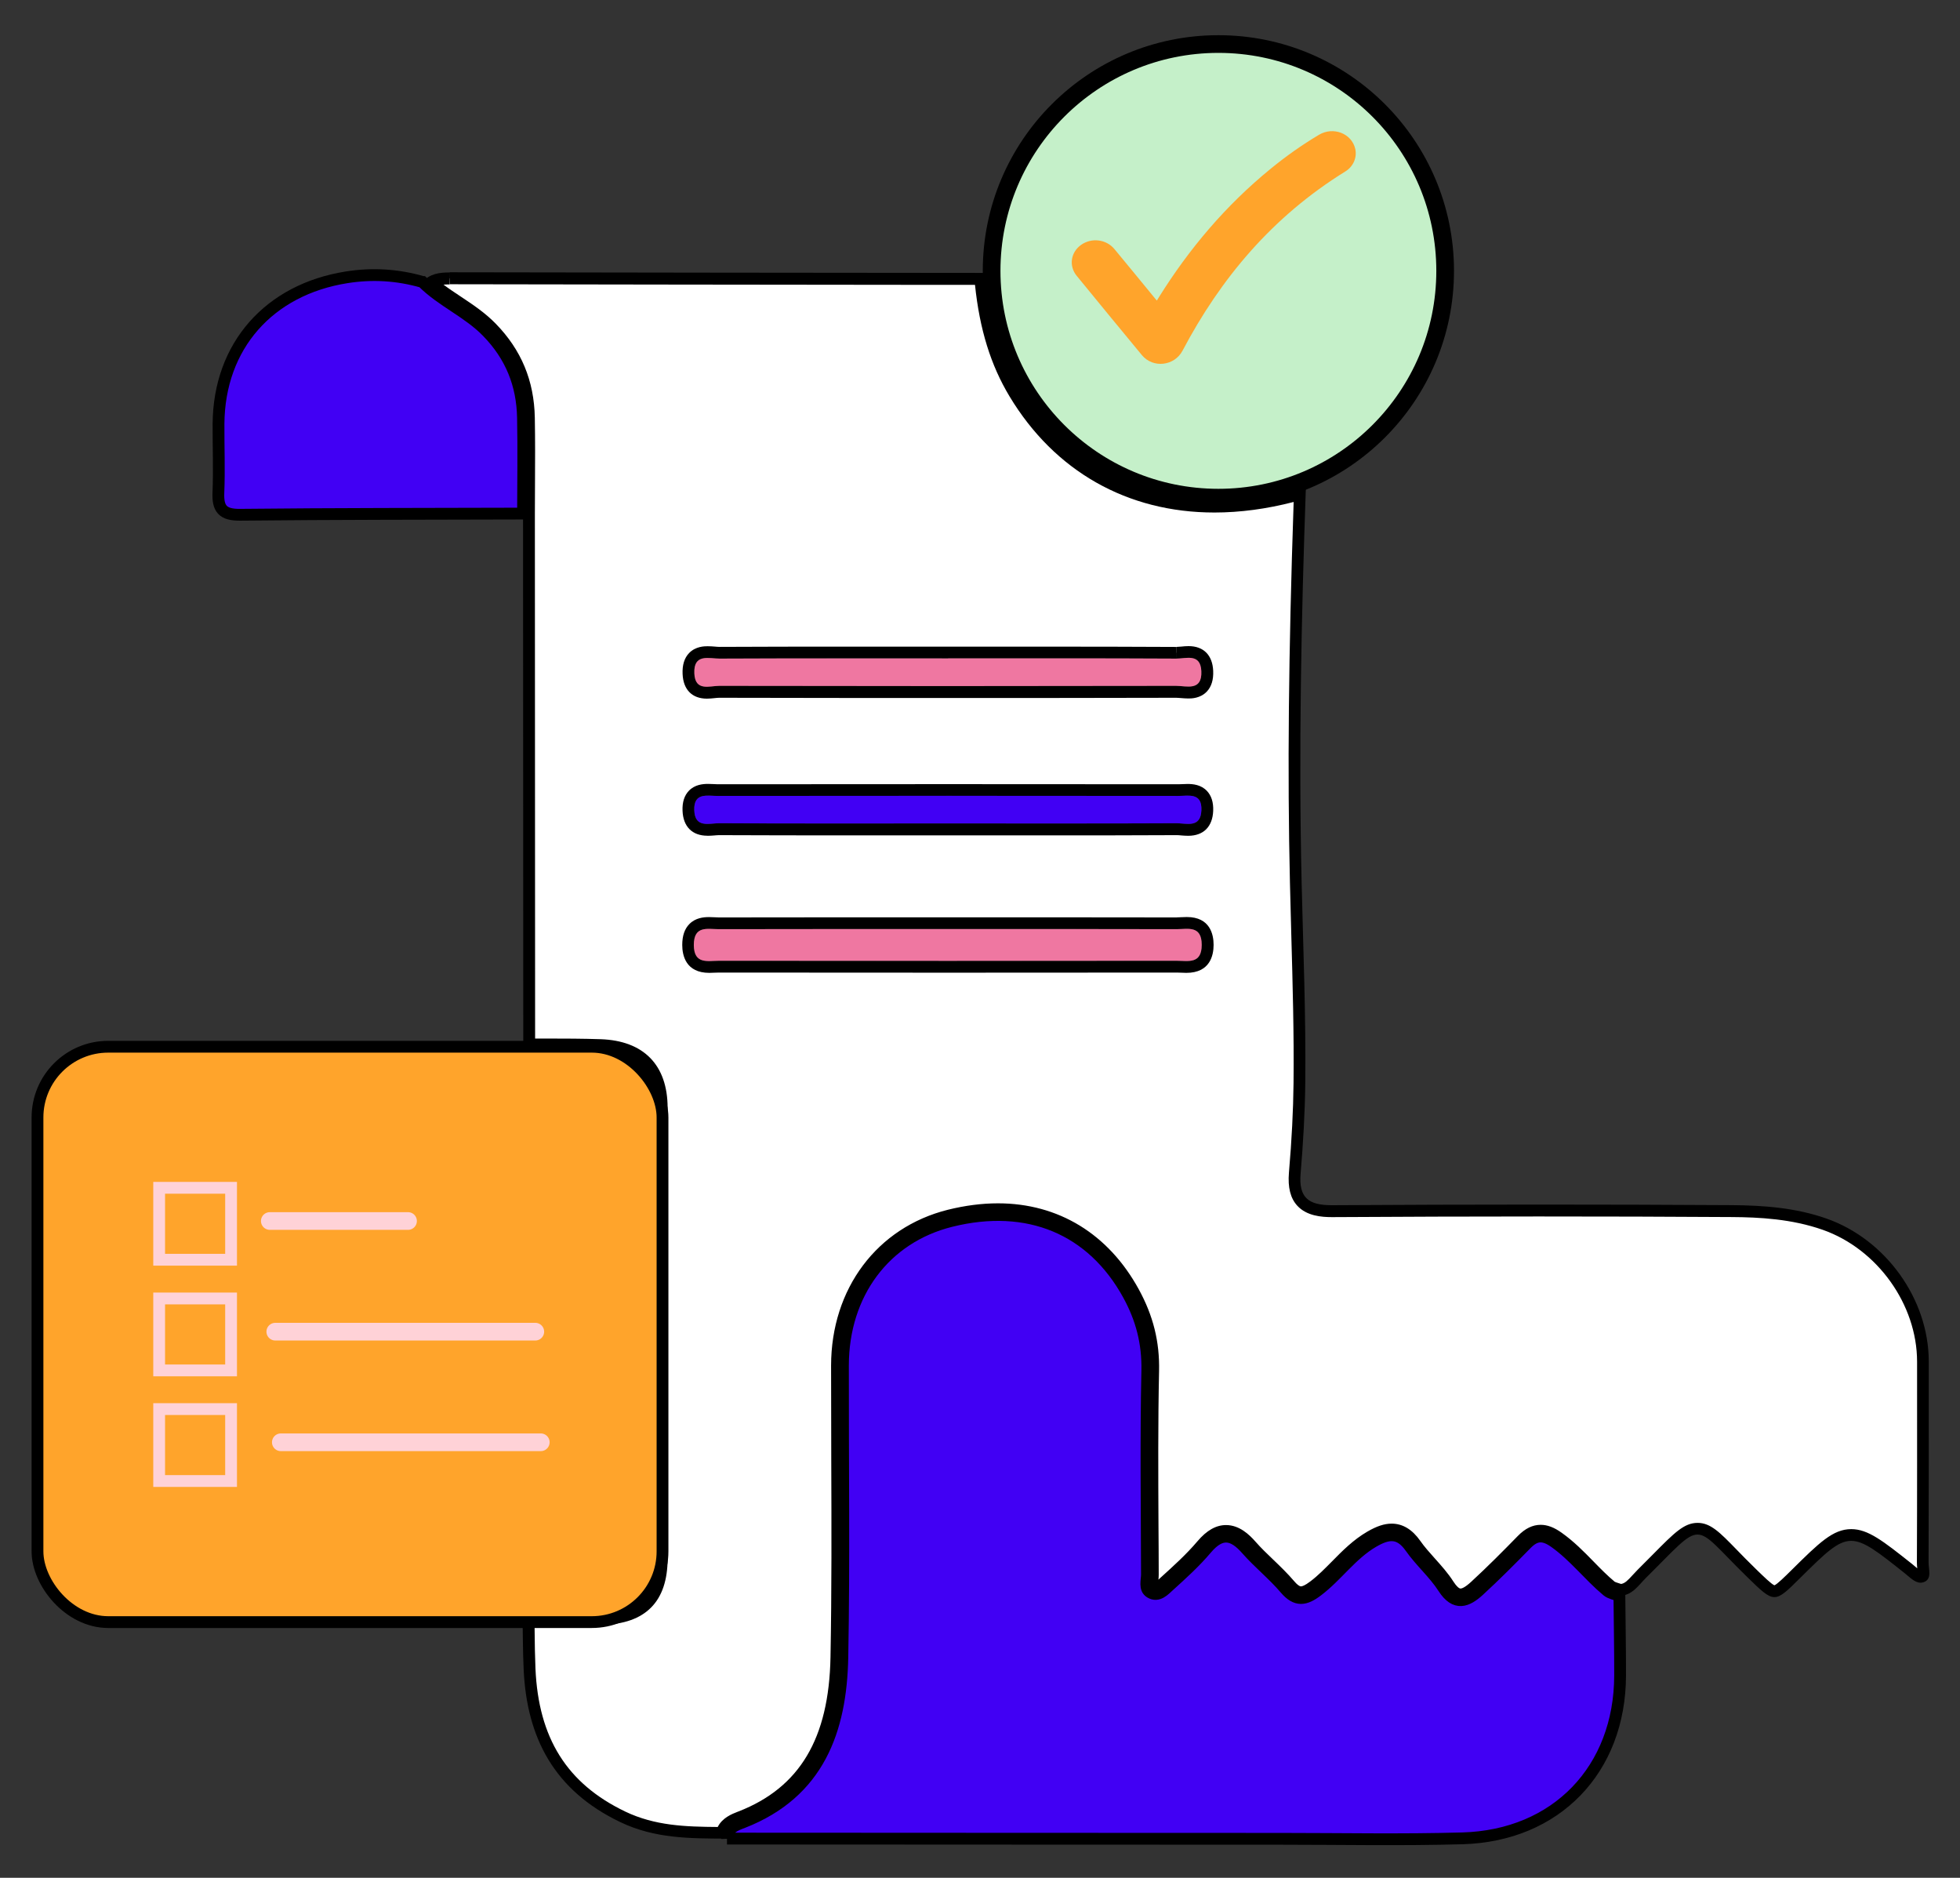<?xml version="1.0" encoding="UTF-8"?>
<svg id="Capa_1" data-name="Capa 1" xmlns="http://www.w3.org/2000/svg" viewBox="0 0 332.5 318.5">
  <rect x="0" y="0" width="332.5" height="318.5" fill="#333333" stroke="none"/>
  <defs>
    <style>
      .cls-1 {
        fill: #fff;
      }

      .cls-2 {
        fill: #c5f0c9;
      }

      .cls-2, .cls-3, .cls-4 {
        stroke: #000;
      }

      .cls-2, .cls-3, .cls-4, .cls-5, .cls-6 {
        stroke-miterlimit: 10;
      }

      .cls-2, .cls-5, .cls-6 {
        stroke-linecap: round;
      }

      .cls-2, .cls-6 {
        stroke-width: 3px;
      }

      .cls-3, .cls-4, .cls-5 {
        stroke-width: 2px;
      }

      .cls-3, .cls-7 {
        fill: #ffa42b;
      }

      .cls-4, .cls-8 {
        fill: #4100f4;
      }

      .cls-9 {
        fill: #ef77a1;
      }

      .cls-5, .cls-6 {
        fill: none;
        stroke: #ffd2d7;
      }
    </style>
  </defs>
  <g>
    <path class="cls-1" d="M122.44,310.88c-5.84-.04-11.36-.1-16.81-2.73-10.24-4.92-15.26-12.9-15.79-25.11-.09-2.11-.12-4.27-.14-6.35,0-.64-.02-1.28-.03-1.93,1.06-.01,2.12-.03,3.18-.04,3.11-.03,6.22-.07,9.33-.14,6.86-.16,10.06-3.42,10.07-10.25,.05-24.52,.05-49.53,0-76.45-.01-6.73-3.61-10.41-10.4-10.64-3.02-.1-6.08-.11-9.05-.11-1.01,0-2.02,0-3.03,0l-.04-90.01c0-1.65,0-3.31,.02-4.96,.02-3.71,.04-7.54-.03-11.32-.12-6.01-2.19-11-6.35-15.26-1.75-1.79-3.79-3.15-5.76-4.46-1.59-1.05-3.1-2.06-4.46-3.27,.83-.52,1.85-.64,3.13-.64,25.47,.05,50.9,.07,76.33,.1h13.69c.72,7.85,2.57,14.03,5.81,19.41,7.46,12.39,19.5,19.22,33.91,19.22,4.65,0,9.52-.71,14.49-2.1-.91,26.45-1.12,46.82-.68,65.89,.07,2.94,.15,5.89,.23,8.83,.23,8.25,.47,16.79,.38,25.18-.05,4.66-.31,9.66-.78,15.27-.19,2.25,.18,3.79,1.16,4.86,1.02,1.11,2.6,1.61,5.12,1.61h.12c11.75-.07,23.5-.11,34.91-.11s22.09,.03,32.85,.1c4.74,.03,10.31,.31,15.73,2.22,9.65,3.4,16.67,13.19,16.67,23.29,0,11.08,.02,22.54-.03,34.11,0,.3,.03,.63,.07,.97,.14,1.22,.04,1.31-.24,1.4-.06,.02-.12,.03-.18,.03-.43,0-1.04-.51-1.57-.97-.18-.15-.35-.3-.52-.43-4.78-3.79-7.18-5.69-9.69-5.69-2.7,0-4.94,2.21-9.4,6.62-1.78,1.76-2.95,2.92-3.64,2.92-.7,0-1.92-1.19-3.78-2.99l-.09-.09c-1.31-1.28-2.39-2.39-3.31-3.33-2.72-2.79-4.08-4.19-5.85-4.19-1.87,0-3.43,1.57-6.84,5.02-.77,.78-1.63,1.65-2.62,2.63-.27,.27-.53,.55-.79,.84-.88,.97-1.65,1.81-2.84,1.89-.18-.07-.37-.12-.56-.18-.42-.13-.82-.26-1.04-.44-1.29-1.07-2.5-2.31-3.67-3.5-1.62-1.65-3.3-3.36-5.29-4.78-1.11-.79-2.06-1.16-2.98-1.16-1.09,0-2.1,.5-3.15,1.58-2.46,2.52-5.13,5.21-7.96,7.81-1.03,.95-1.84,1.4-2.48,1.4s-1.35-.55-2.04-1.63c-.89-1.39-2-2.62-3.06-3.81-.92-1.03-1.8-2-2.54-3.07-1.18-1.68-2.5-2.5-4.03-2.5-1.06,0-2.18,.38-3.63,1.23-2.26,1.32-4.03,3.12-5.75,4.86-1.25,1.27-2.44,2.47-3.79,3.5-.94,.72-1.64,1.05-2.2,1.05-.37,0-.97-.13-1.91-1.24-1.08-1.27-2.3-2.44-3.47-3.56-1.04-1-2.12-2.03-3.08-3.12-1.49-1.7-2.85-2.49-4.26-2.49s-2.72,.78-4.09,2.4c-1.9,2.25-4.19,4.32-6.21,6.14l-.27,.25c-.44,.41-.99,.93-1.4,.93-.11,0-.23-.04-.36-.12-.22-.14-.23-.46-.15-1.31,.03-.3,.06-.6,.06-.88,0-2.78-.02-5.57-.04-8.35-.04-8.59-.09-17.47,.1-26.19,.1-4.81-.95-9.06-3.33-13.39-4.97-9.06-13.13-14.05-23-14.05-2.64,0-5.42,.36-8.24,1.06-11.56,2.88-19.04,12.87-19.06,25.45,0,5.31,.01,10.63,.03,15.94,.04,11,.08,22.38-.13,33.55-.27,14.25-5.43,22.85-16.23,27.08l-.19,.08c-1.07,.41-2.6,1.01-3.03,2.64Zm-2.18-154.33c-.81,0-1.85,.1-2.62,.87-.63,.63-.94,1.57-.93,2.87,0,3.73,2.71,3.73,3.59,3.73,.29,0,.59-.01,.88-.03,.26-.01,.52-.03,.78-.03,13.08,.01,26.16,.02,39.23,.02s25.62,0,38.43-.02c.25,0,.51,.01,.76,.02,.29,.01,.57,.02,.85,.02,.9,0,3.63,0,3.63-3.75s-2.66-3.72-3.54-3.72c-.3,0-.6,.02-.91,.03-.27,.01-.54,.03-.79,.03-6.63-.02-13.24-.02-19.85-.02h-37.95c-6.62,0-13.25,0-19.87,.02-.27,0-.53-.01-.8-.03-.3-.01-.6-.03-.89-.03Zm-.15-22.6c-.79,0-1.8,.1-2.53,.86-.58,.61-.85,1.48-.8,2.66,.06,1.49,.66,3.28,3.22,3.28,.36,0,.73-.03,1.09-.06,.29-.02,.58-.05,.85-.05,6.85,.03,13.68,.04,20.51,.04h18.33s18.25,0,18.25,0c6.86,0,13.72,0,20.58-.04,.28,0,.57,.03,.87,.05,.36,.03,.74,.06,1.09,.06,2.56,0,3.17-1.77,3.23-3.26,.05-1.19-.21-2.06-.8-2.67-.74-.77-1.75-.86-2.56-.86-.29,0-.58,.01-.87,.03-.25,.01-.49,.02-.73,.02-13.03-.01-26.05-.02-39.07-.02s-26.04,0-39.06,.02c-.24,0-.49-.01-.74-.03-.29-.02-.59-.03-.88-.03Zm-.07-23.36c-.69,0-1.7,.09-2.44,.86-.6,.63-.87,1.55-.82,2.81,.09,2.11,1.17,3.22,3.12,3.22,.39,0,.8-.04,1.2-.08,.31-.03,.61-.07,.89-.07,13.15,.03,26.3,.04,39.45,.04s25.36-.01,38.04-.04c.29,0,.6,.03,.92,.06,.39,.03,.8,.07,1.19,.07,.68,0,1.67-.09,2.39-.85,.6-.63,.87-1.55,.81-2.81-.06-1.47-.67-3.22-3.17-3.22-.38,0-.77,.04-1.15,.07-.3,.03-.6,.06-.87,.06-6.9-.04-13.78-.04-20.65-.04h-18.11s-18.59,0-18.59,0c-6.72,0-13.44,0-20.16,.04h0c-.3,0-.6-.03-.91-.05-.38-.03-.76-.06-1.14-.06Z"/>
    <path d="M76.29,46.21l.04,2c25.53,.05,51.06,.07,76.59,.1h12.48c.79,7.57,2.67,13.62,5.86,18.92,7.65,12.71,19.99,19.7,34.76,19.7,4.33,0,8.84-.6,13.44-1.79-.87,25.81-1.07,45.82-.63,64.59,.07,2.95,.15,5.9,.23,8.84,.23,8.24,.47,16.76,.38,25.13-.05,4.64-.3,9.61-.78,15.19-.21,2.51,.25,4.35,1.42,5.62,1.59,1.73,4.1,1.93,5.85,1.93h.12c11.75-.07,23.49-.11,34.92-.11s22.08,.03,32.84,.1c4.65,.03,10.12,.31,15.4,2.16,9.27,3.26,16,12.66,16.01,22.35,0,11.1,.02,22.58-.03,34.11,0,.33,.03,.66,.06,.96-.12-.1-.23-.2-.33-.28-.18-.16-.37-.31-.55-.46-4.96-3.93-7.45-5.9-10.31-5.91-3.11,0-5.45,2.31-10.1,6.91-1.2,1.19-2.45,2.42-2.94,2.62-.51-.2-1.81-1.47-3.08-2.7l-.09-.09c-1.3-1.26-2.36-2.35-3.29-3.31-2.82-2.9-4.38-4.49-6.57-4.49-2.29,0-3.94,1.67-7.55,5.32-.77,.77-1.63,1.65-2.61,2.62-.28,.28-.55,.58-.83,.88-.88,.97-1.36,1.44-1.99,1.54-.13-.04-.26-.08-.38-.12-.24-.08-.6-.19-.7-.25-1.25-1.04-2.39-2.2-3.59-3.43-1.65-1.69-3.36-3.43-5.42-4.89-1.29-.92-2.42-1.34-3.56-1.34-1.36,0-2.63,.62-3.87,1.89-2.45,2.51-5.11,5.19-7.92,7.78-1.12,1.03-1.63,1.14-1.8,1.14-.21,0-.65-.31-1.2-1.17-.93-1.46-2.07-2.72-3.16-3.94-.9-1.01-1.76-1.96-2.47-2.98-1.36-1.94-2.99-2.92-4.85-2.92-1.25,0-2.52,.42-4.14,1.36-2.37,1.38-4.2,3.23-5.96,5.02-1.23,1.24-2.38,2.42-3.69,3.41-.97,.74-1.42,.85-1.6,.85-.26,0-.68-.32-1.15-.88-1.12-1.31-2.35-2.5-3.54-3.64-1.08-1.03-2.09-2-3.01-3.05-1.07-1.22-2.75-2.83-5.01-2.83-1.7,0-3.28,.9-4.85,2.75-1.86,2.2-4.12,4.24-6.12,6.05-.09,.08-.19,.17-.29,.26-.06,.06-.14,.13-.21,.2,.03-.26,.05-.55,.05-.85,0-2.79-.02-5.59-.04-8.39-.04-8.57-.09-17.43,.1-26.13,.11-4.99-.99-9.4-3.45-13.89-5.15-9.39-13.63-14.57-23.88-14.57-2.73,0-5.58,.37-8.49,1.09-12.02,3-19.8,13.37-19.82,26.42,0,5.32,.01,10.73,.03,15.95,.04,10.99,.08,22.36-.13,33.52-.26,13.79-5.22,22.11-15.59,26.16l-.19,.07c-.92,.36-2.57,1-3.35,2.57-5.47-.04-10.65-.2-15.7-2.62-9.87-4.74-14.71-12.45-15.22-24.26-.09-2.09-.12-4.23-.14-6.31,0-.31,0-.62-.01-.94,.72,0,1.44-.02,2.17-.02,3.06-.03,6.23-.07,9.35-.14,7.32-.17,11.04-3.96,11.05-11.24,.05-24.56,.05-49.57,0-76.45-.01-7.26-4.05-11.39-11.37-11.64-3.04-.1-6.11-.11-9.08-.11-.68,0-1.35,0-2.03,0l-.04-89.01c0-1.65,0-3.3,.02-4.95,.02-3.72,.04-7.56-.03-11.35-.12-6.28-2.29-11.49-6.63-15.94-1.82-1.87-3.91-3.25-5.92-4.59-1.02-.68-2.01-1.33-2.94-2.03,.31-.03,.66-.04,1.05-.04v-2m123.31,65.49v-2c-7.52-.04-14.98-.05-20.64-.05h-8.89s-8.89,0-8.89,0h-.34c-3.11,0-6.21,0-9.32,0-3.11,0-6.22,0-9.32,0-5.49,0-12.73,0-20.12,.04-.23,0-.51-.02-.81-.05-.37-.03-.79-.06-1.22-.06-.51,0-2.04,0-3.16,1.17-.79,.83-1.16,2.02-1.09,3.54,.11,2.65,1.61,4.18,4.12,4.18,.46,0,.91-.05,1.31-.09,.3-.03,.58-.06,.78-.06,12.97,.03,26.27,.04,39.53,.04,12.47,0,25.24-.01,37.97-.04,.22,0,.52,.03,.82,.05,.39,.03,.83,.07,1.27,.07,.5,0,2.01,0,3.12-1.16,.79-.82,1.16-2.02,1.09-3.54-.12-2.66-1.64-4.18-4.17-4.18-.44,0-.87,.04-1.25,.08-.29,.03-.57,.05-.77,.05v2m-79.6,30.04c.41,0,.82-.03,1.18-.06,.28-.02,.55-.05,.77-.05,7.49,.03,14.89,.04,20.49,.04h9.2s9.14,0,9.14,0h9.17s9.17,0,9.17,0c5.61,0,13,0,20.5-.04,.21,0,.48,.02,.76,.05,.36,.03,.76,.06,1.18,.06,2.58,0,4.12-1.54,4.23-4.22,.06-1.45-.3-2.59-1.07-3.4-1.01-1.05-2.35-1.17-3.28-1.17-.3,0-.61,.01-.92,.03-.23,.01-.46,.02-.68,.02-12.97-.01-25.93-.02-38.9-.02s-26.15,0-39.23,.02c-.22,0-.45-.01-.68-.03-.31-.02-.62-.03-.93-.03-.91,0-2.25,.12-3.25,1.16-.77,.8-1.14,1.94-1.08,3.39,.1,2.69,1.64,4.24,4.22,4.24m79.63,15.86v-2c-6.63-.02-13.25-.02-19.86-.02h-9.58s-9.4,0-9.4,0h-9.46s-9.46,0-9.46,0c-6.64,0-13.27,0-19.92,.02-.24,0-.48-.01-.73-.03-.32-.02-.63-.03-.94-.03-.93,0-2.28,.12-3.32,1.16-.83,.83-1.23,2-1.23,3.57,0,1.77,.61,4.73,4.59,4.73,.3,0,.62-.01,.93-.03,.25-.01,.49-.02,.73-.02,13.03,.01,26.06,.02,39.08,.02s25.71,0,38.57-.02c.23,0,.47,.01,.71,.02,.3,.01,.6,.03,.9,.03,4.03,0,4.63-2.97,4.63-4.75,0-1.76-.59-4.72-4.54-4.72-.32,0-.64,.02-.96,.03-.25,.01-.5,.03-.74,.03v2M76.29,46.21c-1.77,0-3.37,.22-4.62,1.61,3.29,3.3,7.7,5.07,10.99,8.45,4.04,4.14,5.95,8.96,6.06,14.58,.11,5.42,.02,10.84,.01,16.26,.01,30.33,.03,60.67,.04,91,4.35,.03,8.7-.02,13.04,.12,6.27,.21,9.42,3.4,9.43,9.64,.04,25.48,.05,50.96,0,76.45-.01,6.29-2.87,9.1-9.1,9.25-4.5,.11-9,.13-13.5,.19,.06,3.1,.05,6.21,.19,9.3,.51,11.75,5.24,20.63,16.35,25.97,5.94,2.86,11.95,2.79,18.13,2.83-.03-1.83,1.45-2.3,2.71-2.79,12.81-5.01,16.63-15.61,16.86-27.99,.31-16.5,.07-33.01,.1-49.51,.02-12.2,7.13-21.7,18.3-24.48,2.78-.69,5.45-1.03,8-1.03,9.51,0,17.3,4.72,22.12,13.53,2.23,4.07,3.3,8.18,3.2,12.88-.25,11.52-.09,23.04-.06,34.56,0,1.04-.48,2.4,.57,3.04,.31,.19,.6,.27,.88,.27,.92,0,1.69-.85,2.34-1.44,2.19-1.98,4.4-3.99,6.3-6.24,1.18-1.4,2.26-2.04,3.33-2.04,1.15,0,2.29,.76,3.51,2.15,2.05,2.33,4.53,4.3,6.54,6.67,.94,1.11,1.8,1.59,2.68,1.59s1.77-.47,2.81-1.25c3.35-2.54,5.74-6.13,9.44-8.3,1.15-.67,2.18-1.09,3.13-1.09,1.14,0,2.18,.6,3.22,2.07,1.69,2.41,4,4.39,5.58,6.85,.96,1.5,1.92,2.09,2.89,2.09,1.04,0,2.09-.69,3.15-1.67,2.75-2.53,5.39-5.18,8-7.85,.84-.86,1.61-1.28,2.44-1.28,.73,0,1.5,.33,2.4,.97,3.34,2.38,5.79,5.64,8.89,8.23,.55,.46,1.38,.58,2.07,.86h0c2.17,0,3.21-1.74,4.5-3.02,5.04-4.98,6.95-7.36,8.76-7.36,1.85,0,3.59,2.49,8.47,7.24,2.31,2.25,3.45,3.37,4.57,3.37s2.18-1.07,4.34-3.21c4.31-4.26,6.4-6.33,8.69-6.33,2.17,0,4.51,1.86,9.07,5.48,.83,.65,1.71,1.62,2.71,1.62,.17,0,.34-.03,.51-.09,1.48-.51,.83-2.16,.84-3.32,.05-11.37,.04-22.74,.03-34.12,0-10.59-7.32-20.71-17.34-24.23-5.22-1.84-10.65-2.24-16.05-2.28-10.95-.07-21.9-.1-32.85-.1-11.64,0-23.29,.04-34.93,.11-.04,0-.07,0-.11,0-3.95,0-5.63-1.28-5.28-5.38,.43-5.1,.73-10.22,.79-15.34,.12-11.35-.35-22.69-.62-34.04-.52-22.4-.06-44.81,.73-67.21-5.4,1.65-10.61,2.45-15.54,2.45-13.97,0-25.68-6.49-33.05-18.73-3.69-6.13-5.19-12.86-5.74-19.88-30.3-.03-60.6-.05-90.89-.11-.01,0-.03,0-.04,0h0Zm123.31,65.49c.62,0,1.35-.13,2.02-.13,1.12,0,2.09,.36,2.17,2.27,.1,2.21-.96,2.61-2.21,2.61-.7,0-1.46-.13-2.1-.13h0c-12.65,.03-25.3,.04-37.96,.04s-26.35-.01-39.52-.04h0c-.63,0-1.39,.15-2.09,.15-1.09,0-2.04-.37-2.12-2.26-.09-2.23,.99-2.62,2.26-2.62,.68,0,1.41,.11,2.03,.11,0,0,.02,0,.03,0,6.7-.03,13.4-.04,20.1-.04,6.21,0,12.43,0,18.64,0h.34c5.93,0,11.85,0,17.78,0,6.87,0,13.75,0,20.62,.05,0,0,.01,0,.02,0h0Zm-79.6,28.04c-1.15,0-2.15-.35-2.22-2.31-.08-2.16,1.05-2.48,2.34-2.48,.54,0,1.1,.06,1.62,.06h0c13.07-.01,26.15-.02,39.22-.02s25.93,0,38.9,.02h0c.51,0,1.06-.05,1.59-.05,1.29,0,2.44,.32,2.35,2.49-.08,1.95-1.08,2.3-2.23,2.3-.65,0-1.34-.11-1.94-.11,0,0-.01,0-.02,0-6.83,.03-13.65,.04-20.48,.04-6.11,0-12.23,0-18.35,0s-12.23,0-18.34,0c-6.83,0-13.66,0-20.48-.04,0,0-.01,0-.02,0-.6,0-1.29,.11-1.94,.11h0Zm79.63,17.86c.55,0,1.14-.06,1.7-.06,1.36,0,2.54,.35,2.54,2.72,0,2.42-1.23,2.75-2.63,2.75-.53,0-1.09-.05-1.61-.05h0c-12.86,.01-25.71,.02-38.57,.02s-26.06,0-39.08-.02h0c-.54,0-1.11,.05-1.66,.05-1.38,0-2.59-.34-2.59-2.74,0-2.39,1.18-2.73,2.55-2.73,.55,0,1.13,.06,1.67,.06h.02c6.63-.02,13.26-.02,19.9-.02s12.62,0,18.93,0c6.33,0,12.65,0,18.98,0s13.23,0,19.84,.02h.02Z"/>
  </g>
  <path class="cls-4" d="M123.33,311.88c-.03-1.83,1.45-2.3,2.71-2.79,12.81-5.01,16.63-15.61,16.86-27.99,.31-16.5,.07-33.01,.1-49.51,.02-12.2,7.13-21.7,18.3-24.48,13.12-3.27,24,1.33,30.13,12.5,2.23,4.07,3.3,8.18,3.2,12.88-.25,11.52-.09,23.04-.06,34.56,0,1.04-.48,2.4,.57,3.04,1.32,.81,2.37-.4,3.22-1.17,2.19-1.98,4.4-3.99,6.3-6.24,2.47-2.91,4.48-2.57,6.83,.11,2.05,2.33,4.53,4.3,6.54,6.67,1.87,2.2,3.4,1.92,5.48,.33,3.35-2.54,5.73-6.13,9.44-8.3,2.54-1.48,4.45-1.72,6.35,.98,1.69,2.41,4,4.39,5.58,6.85,2.01,3.12,3.99,2.31,6.04,.42,2.75-2.53,5.39-5.18,8-7.85,1.58-1.62,2.91-1.68,4.84-.31,3.34,2.38,5.79,5.64,8.89,8.23,.55,.46,1.38,.58,2.07,.86,.04,4.51,.13,9.03,.12,13.54-.04,15.9-10.82,27.16-26.77,27.6-10.27,.29-20.56,.08-30.83,.08-31.3,0-62.61-.03-93.91-.04Z"/>
  <path class="cls-4" d="M71.67,47.82c3.29,3.3,7.7,5.07,10.99,8.45,4.04,4.14,5.95,8.96,6.06,14.58,.11,5.42,.02,10.84,.01,16.26-16,.05-32.01,.03-48.01,.2-2.93,.03-3.79-1.01-3.67-3.77,.16-3.88,0-7.77,.02-11.65,.09-13.21,8.57-22.77,21.72-24.85,4.4-.7,8.64-.43,12.87,.78Z"/>
  <path class="cls-9" d="M160.78,157.58c12.94,0,25.88-.02,38.82,.02,1.89,0,4.26-.7,4.26,2.66,0,3.33-2.33,2.7-4.25,2.7-25.88,.02-51.77,.02-77.65,0-1.9,0-4.25,.66-4.26-2.68,0-3.36,2.35-2.67,4.24-2.68,12.94-.03,25.88-.02,38.82-.02Z"/>
  <path class="cls-9" d="M160.84,111.67c12.91,0,25.83-.03,38.74,.04,1.64,0,4.08-.94,4.22,2.13,.15,3.47-2.54,2.48-4.31,2.49-25.83,.05-51.65,.05-77.48,0-1.62,0-4.08,1-4.22-2.11-.15-3.44,2.52-2.5,4.31-2.51,12.91-.06,25.83-.03,38.74-.03Z"/>
  <path class="cls-8" d="M160.78,139.66c-12.94,0-25.88,.03-38.82-.03-1.66,0-4.07,.88-4.18-2.2-.11-3.07,2.23-2.42,3.96-2.43,26.04-.03,52.08-.03,78.12,0,1.74,0,4.08-.63,3.95,2.44-.13,3.07-2.54,2.18-4.2,2.19-12.94,.06-25.88,.03-38.82,.03Z"/>
  <rect class="cls-3" x="6.36" y="177.54" width="106.03" height="97.59" rx="12" ry="12"/>
  <g>
    <rect class="cls-5" x="27" y="201.47" width="12.2" height="12.2"/>
    <rect class="cls-5" x="27" y="220.24" width="12.2" height="12.2"/>
    <rect class="cls-5" x="27" y="239" width="12.2" height="12.2"/>
    <line class="cls-6" x1="45.77" y1="207.1" x2="69.22" y2="207.1"/>
    <line class="cls-6" x1="46.7" y1="225.87" x2="90.81" y2="225.87"/>
    <line class="cls-6" x1="47.64" y1="244.63" x2="91.74" y2="244.63"/>
  </g>
  <circle class="cls-2" cx="206.69" cy="45.94" r="38.47"/>
  <path class="cls-7" d="M196.25,50.98c.14-.22,.25-.41,.37-.6,5.11-8.18,11.31-15.54,18.98-21.79,2.56-2.09,5.27-4.01,8.14-5.72,2.44-1.46,5.58-.23,6.17,2.39,.33,1.45-.33,2.99-1.68,3.82-12.37,7.65-21.15,18.13-27.62,30.4-1.37,2.6-5,3.04-6.9,.75-3.7-4.47-7.38-8.95-11.05-13.44-1.38-1.68-1.03-4.01,.76-5.27,1.77-1.24,4.25-.94,5.63,.72,2.3,2.77,4.58,5.56,6.86,8.34,.1,.12,.2,.24,.34,.4Z"/>
</svg>